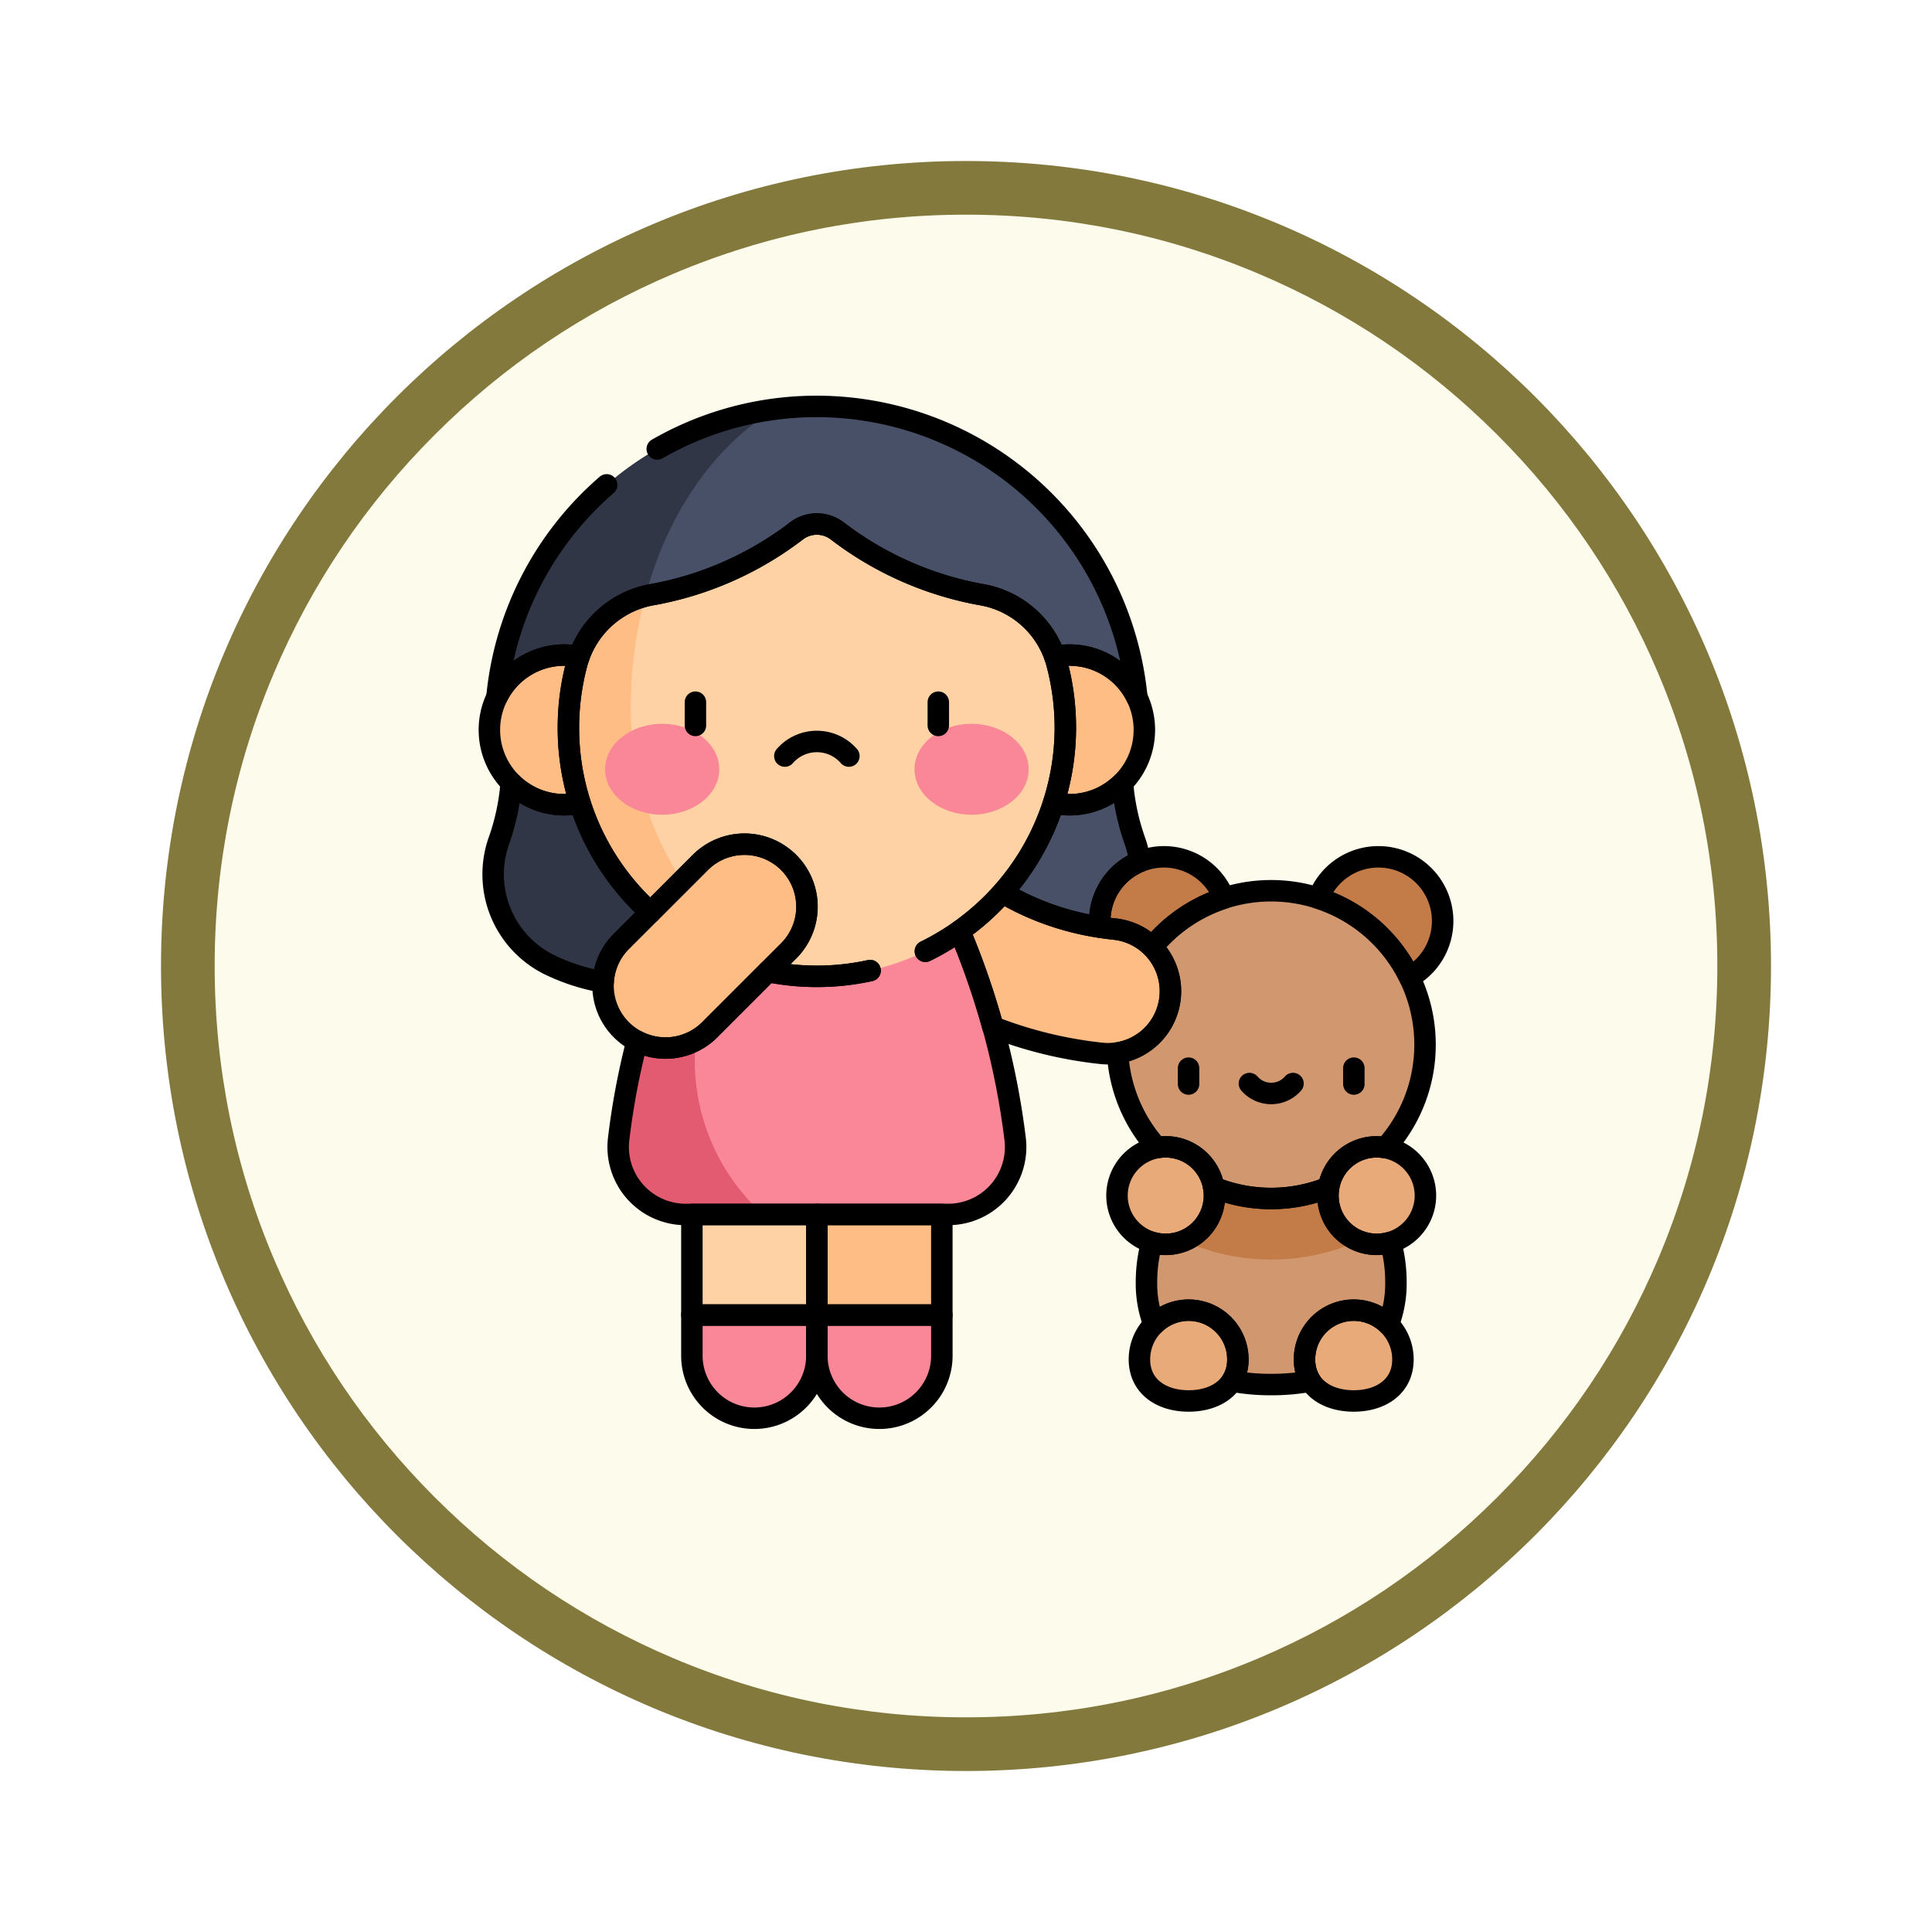 <svg xmlns="http://www.w3.org/2000/svg" xmlns:xlink="http://www.w3.org/1999/xlink" width="108" height="108" viewBox="0 0 108 108">
  <defs>
    <filter id="Trazado_904820" x="0" y="0" width="108" height="108" filterUnits="userSpaceOnUse">
      <feOffset dy="3" input="SourceAlpha"/>
      <feGaussianBlur stdDeviation="3" result="blur"/>
      <feFlood flood-opacity="0.161"/>
      <feComposite operator="in" in2="blur"/>
      <feComposite in="SourceGraphic"/>
    </filter>
    <clipPath id="clip-path">
      <path id="path513" d="M0-682.665H58.272v58.272H0Z" transform="translate(0 682.665)"/>
    </clipPath>
  </defs>
  <g id="Grupo_1202346" data-name="Grupo 1202346" transform="translate(-200.522 -1225.176)">
    <g id="Grupo_1202148" data-name="Grupo 1202148" transform="translate(209.522 1231.176)">
      <g id="Grupo_1173585" data-name="Grupo 1173585" transform="translate(0 0)">
        <g id="Grupo_1173428" data-name="Grupo 1173428">
          <g id="Grupo_1171958" data-name="Grupo 1171958">
            <g id="Grupo_1167341" data-name="Grupo 1167341">
              <g id="Grupo_1166792" data-name="Grupo 1166792">
                <g transform="matrix(1, 0, 0, 1, -9, -6)" filter="url(#Trazado_904820)">
                  <g id="Trazado_904820-2" data-name="Trazado 904820" transform="translate(9 6)" fill="#fdfbec">
                    <path d="M 45 88.5 C 39.127 88.5 33.43 87.35 28.068 85.082 C 22.889 82.891 18.236 79.755 14.241 75.759 C 10.245 71.764 7.109 67.111 4.918 61.932 C 2.65 56.57 1.5 50.873 1.5 45 C 1.5 39.127 2.65 33.43 4.918 28.068 C 7.109 22.889 10.245 18.236 14.241 14.241 C 18.236 10.245 22.889 7.109 28.068 4.918 C 33.43 2.65 39.127 1.5 45 1.5 C 50.873 1.5 56.57 2.65 61.932 4.918 C 67.111 7.109 71.764 10.245 75.759 14.241 C 79.755 18.236 82.891 22.889 85.082 28.068 C 87.35 33.43 88.5 39.127 88.5 45 C 88.5 50.873 87.35 56.57 85.082 61.932 C 82.891 67.111 79.755 71.764 75.759 75.759 C 71.764 79.755 67.111 82.891 61.932 85.082 C 56.57 87.35 50.873 88.5 45 88.5 Z" stroke="none"/>
                    <path d="M 45 3 C 39.329 3 33.829 4.11 28.653 6.299 C 23.652 8.415 19.16 11.443 15.302 15.302 C 11.443 19.16 8.415 23.652 6.299 28.653 C 4.11 33.829 3 39.329 3 45 C 3 50.671 4.11 56.171 6.299 61.347 C 8.415 66.348 11.443 70.84 15.302 74.698 C 19.16 78.557 23.652 81.585 28.653 83.701 C 33.829 85.89 39.329 87 45 87 C 50.671 87 56.171 85.89 61.347 83.701 C 66.348 81.585 70.84 78.557 74.698 74.698 C 78.557 70.84 81.585 66.348 83.701 61.347 C 85.89 56.171 87 50.671 87 45 C 87 39.329 85.89 33.829 83.701 28.653 C 81.585 23.652 78.557 19.16 74.698 15.302 C 70.84 11.443 66.348 8.415 61.347 6.299 C 56.171 4.11 50.671 3 45 3 M 45 -7.62939453125e-06 C 69.853 -7.62939453125e-06 90 20.147 90 45 C 90 69.853 69.853 90 45 90 C 20.147 90 -7.62939453125e-06 69.853 -7.62939453125e-06 45 C -7.62939453125e-06 20.147 20.147 -7.62939453125e-06 45 -7.62939453125e-06 Z" stroke="none" fill="#83793c"/>
                  </g>
                </g>
              </g>
            </g>
          </g>
        </g>
      </g>
    </g>
    <g id="g507" transform="translate(225.387 1929.705)">
      <g id="g509" transform="translate(0 -682.665)">
        <g id="g511" clip-path="url(#clip-path)">
          <g id="g517" transform="translate(27.787 18.82)">
            <path id="path519" d="M-110.208,0a11.925,11.925,0,0,0,.5,6.328,5.633,5.633,0,0,1-2.858,6.93,12.486,12.486,0,0,1-5.784,1.165l-2.148-5.188L-113.59,0Z" transform="translate(120.493)" fill="#475066"/>
          </g>
          <g id="g521" transform="translate(39.224 42.182)">
            <path id="path523" d="M-149.417-81.505c0,4.2-3.122,5.744-6.972,5.744s-6.972-1.543-6.972-5.744,3.121-7.606,6.972-7.606,6.972,3.406,6.972,7.606" transform="translate(163.361 89.112)" fill="#d1986f"/>
          </g>
          <g id="g525" transform="translate(36.612 26.033)">
            <path id="path527" d="M-76.931-38.466a3.59,3.59,0,0,1-3.59,3.59,3.59,3.59,0,0,1-3.59-3.59,3.59,3.59,0,0,1,3.59-3.59,3.59,3.59,0,0,1,3.59,3.59" transform="translate(84.11 42.056)" fill="#c37b47"/>
          </g>
          <g id="g529" transform="translate(48.6 26.033)">
            <path id="path531" d="M0-38.466a3.59,3.59,0,0,0,3.59,3.59,3.59,3.59,0,0,0,3.59-3.59,3.59,3.59,0,0,0-3.59-3.59A3.59,3.59,0,0,0,0-38.466" transform="translate(0 42.056)" fill="#c37b47"/>
          </g>
          <g id="g533" transform="translate(39.821 42.182)">
            <path id="path535" d="M-68.314-68.184a11.942,11.942,0,0,0,6.375-1.836,6.979,6.979,0,0,0-6.375-4.528,6.979,6.979,0,0,0-6.375,4.528,11.941,11.941,0,0,0,6.375,1.836" transform="translate(74.689 74.548)" fill="#c37b47"/>
          </g>
          <g id="g537" transform="translate(37.596 27.931)">
            <path id="path539" d="M-184.295-92.148a8.6,8.6,0,0,1-8.6,8.6,8.6,8.6,0,0,1-8.6-8.6,8.6,8.6,0,0,1,8.6-8.6,8.6,8.6,0,0,1,8.6,8.6" transform="translate(201.494 100.748)" fill="#d1986f"/>
          </g>
          <g id="g541" transform="translate(13.812 48.762)">
            <path id="path543" d="M-74.859-30.917v2.278a3.494,3.494,0,0,1-3.493,3.493,3.493,3.493,0,0,1-3.493-3.493v-2.278l3.493-2.885Z" transform="translate(81.845 33.803)" fill="#f98797"/>
          </g>
          <g id="g545" transform="translate(20.799 48.762)">
            <path id="path547" d="M0-30.917v2.278a3.5,3.5,0,0,0,3.493,3.493A3.493,3.493,0,0,0,6.986-28.64v-2.278L3.493-33.8Z" transform="translate(0 33.803)" fill="#f98797"/>
          </g>
          <g id="g549" transform="translate(13.812 43.548)">
            <path id="path551" d="M-74.859,0l3.493,5.214L-74.859,8.1h-6.986V0Z" transform="translate(81.845)" fill="#fed2a4"/>
          </g>
          <g id="g553" transform="translate(2.832 0.854)">
            <path id="path555" d="M0-192.514a17.987,17.987,0,0,1,17.966-17.966,17.987,17.987,0,0,1,17.966,17.966Z" transform="translate(0 210.481)" fill="#475066"/>
          </g>
          <g id="g557" transform="translate(2.701 18.82)">
            <path id="path559" d="M-8.828,0a11.924,11.924,0,0,1-.5,6.328,5.633,5.633,0,0,0,2.858,6.93A12.487,12.487,0,0,0-.691,14.423L1.457,9.234-5.446,0Z" transform="translate(9.652)" fill="#303646"/>
          </g>
          <g id="g561" transform="translate(22.768 26.168)">
            <path id="path563" d="M-157.487-41.867a14.11,14.11,0,0,1-8.686-3.907l-6.012,3.736a20.551,20.551,0,0,0,13.91,7.113A3.493,3.493,0,0,0-154.41-38a3.493,3.493,0,0,0-3.077-3.864" transform="translate(172.185 45.775)" fill="#ffbd86"/>
          </g>
          <path id="path565" d="M243.661-164.392h6.986v-8.1h-6.986Z" transform="translate(-222.862 216.04)" fill="#ffbd86"/>
          <g id="g567" transform="translate(9.692 28.055)">
            <path id="path569" d="M-237.732-147.342a42.206,42.206,0,0,0-4.092-13.751H-255.8a42.205,42.205,0,0,0-4.091,13.751,3.77,3.77,0,0,0,3.738,4.219h14.684a3.77,3.77,0,0,0,3.738-4.219" transform="translate(259.919 161.093)" fill="#f98797"/>
          </g>
          <g id="g571" transform="translate(2.832 1.007)">
            <path id="path573" d="M-81.083-179.361c0-6.952,2.865-13.543,8.051-16.739A17.993,17.993,0,0,0-88.65-178.287h7.6c-.021-.355-.033-.713-.033-1.074" transform="translate(88.65 196.1)" fill="#303646"/>
          </g>
          <g id="g575" transform="translate(30.74 14.754)">
            <path id="path577" d="M0-44.817a4.183,4.183,0,0,0,4.183,4.183,4.183,4.183,0,0,0,4.183-4.183A4.183,4.183,0,0,0,4.183-49,4.183,4.183,0,0,0,0-44.817" transform="translate(0 49)" fill="#ffbd86"/>
          </g>
          <g id="g579" transform="translate(6.907 7.427)">
            <path id="path581" d="M-292.588-83.3a5.3,5.3,0,0,0-4.085-3.8,18.718,18.718,0,0,1-8.153-3.557,1.88,1.88,0,0,0-2.353,0,18.713,18.713,0,0,1-8.152,3.557,5.326,5.326,0,0,0-4.1,3.874,13.9,13.9,0,0,0-.458,3.549A13.892,13.892,0,0,0-305.447-65.8a13.928,13.928,0,0,0,13.334-13.8,13.917,13.917,0,0,0-.476-3.7" transform="translate(319.894 91.078)" fill="#fed2a4"/>
          </g>
          <g id="g583" transform="translate(9.692 28.055)">
            <path id="path585" d="M-45.895-100.232a11.613,11.613,0,0,1,4.719-9.354H-46.06a42.2,42.2,0,0,0-4.092,13.751,3.77,3.77,0,0,0,3.738,4.219h4.336a11.6,11.6,0,0,1-3.817-8.615" transform="translate(50.178 109.586)" fill="#e35b70"/>
          </g>
          <g id="g587" transform="translate(8.846 25.325)">
            <path id="path589" d="M-10.962-111.165a3.493,3.493,0,0,1,0-4.94l4.412-4.411a3.493,3.493,0,0,1,4.94,0,3.493,3.493,0,0,1,0,4.94l-4.411,4.411a3.493,3.493,0,0,1-4.94,0" transform="translate(11.985 121.539)" fill="#ffbd86"/>
          </g>
          <g id="g591" transform="translate(2.492 11.455)">
            <path id="path593" d="M-170.428-225.54a17.6,17.6,0,0,1-8-14.758,24.305,24.305,0,0,1,.816-6.291,5.324,5.324,0,0,0-3.717,3.391,3.488,3.488,0,0,0-.823-.093,4.183,4.183,0,0,0-4.183,4.183,4.183,4.183,0,0,0,4.183,4.183,3.441,3.441,0,0,0,.877-.107,13.911,13.911,0,0,0,10.845,9.492" transform="translate(186.333 246.589)" fill="#ffbd86"/>
          </g>
          <g id="g595" transform="translate(8.959 18.598)">
            <path id="path597" d="M-68.389-27.231c0,1.4-1.429,2.541-3.191,2.541s-3.191-1.138-3.191-2.541,1.429-2.541,3.191-2.541,3.191,1.138,3.191,2.541" transform="translate(74.772 29.772)" fill="#f98797"/>
          </g>
          <g id="g599" transform="translate(26.256 18.598)">
            <path id="path601" d="M0-27.231c0,1.4,1.429,2.541,3.191,2.541s3.191-1.138,3.191-2.541-1.429-2.541-3.191-2.541S0-28.634,0-27.231" transform="translate(0 29.772)" fill="#f98797"/>
          </g>
          <g id="g603" transform="translate(38.831 51.375)">
            <path id="path605" d="M-29.476,0a2.751,2.751,0,0,0-2.751,2.751c0,1.519,1.232,2.324,2.751,2.324s2.751-.805,2.751-2.324A2.751,2.751,0,0,0-29.476,0" transform="translate(32.227)" fill="#e8aa79"/>
          </g>
          <g id="g607" transform="translate(48.059 51.375)">
            <path id="path609" d="M-29.475,0a2.751,2.751,0,0,1,2.751,2.751c0,1.519-1.231,2.324-2.751,2.324s-2.751-.805-2.751-2.324A2.751,2.751,0,0,1-29.475,0" transform="translate(32.225)" fill="#e8aa79"/>
          </g>
          <g id="g611" transform="translate(37.575 42.246)">
            <path id="path613" d="M-58.384-29.192a2.724,2.724,0,0,1-2.724,2.724,2.724,2.724,0,0,1-2.724-2.724,2.724,2.724,0,0,1,2.724-2.724,2.724,2.724,0,0,1,2.724,2.724" transform="translate(63.833 31.916)" fill="#e8aa79"/>
          </g>
          <g id="g615" transform="translate(49.369 42.246)">
            <path id="path617" d="M0-29.192a2.724,2.724,0,0,0,2.724,2.724,2.724,2.724,0,0,0,2.724-2.724,2.724,2.724,0,0,0-2.724-2.724A2.724,2.724,0,0,0,0-29.192" transform="translate(0 31.916)" fill="#e8aa79"/>
          </g>
          <g id="g619" transform="translate(13.812 51.647)">
            <path id="path621" d="M-74.859,0V2.277a3.494,3.494,0,0,1-3.493,3.493,3.493,3.493,0,0,1-3.493-3.493V0Z" transform="translate(81.845)" fill="none" stroke="#000" stroke-linecap="round" stroke-linejoin="round" stroke-miterlimit="10" stroke-width="1.2"/>
          </g>
          <g id="g623" transform="translate(20.799 51.647)">
            <path id="path625" d="M0,0V2.277a3.493,3.493,0,0,0,6.986,0V0Z" fill="none" stroke="#000" stroke-linecap="round" stroke-linejoin="round" stroke-miterlimit="10" stroke-width="1.2"/>
          </g>
          <g id="g627" transform="translate(14.01 17.388)">
            <path id="path629" d="M0,0V1.3" fill="none" stroke="#000" stroke-linecap="round" stroke-linejoin="round" stroke-miterlimit="10" stroke-width="1.2"/>
          </g>
          <g id="g631" transform="translate(27.587 17.388)">
            <path id="path633" d="M0,0V1.3" fill="none" stroke="#000" stroke-linecap="round" stroke-linejoin="round" stroke-miterlimit="10" stroke-width="1.2"/>
          </g>
          <g id="g635" transform="translate(19.009 19.585)">
            <path id="path637" d="M-38.358-8.738a2.368,2.368,0,0,0-1.79-.815,2.368,2.368,0,0,0-1.79.815" transform="translate(41.937 9.553)" fill="none" stroke="#000" stroke-linecap="round" stroke-linejoin="round" stroke-miterlimit="10" stroke-width="1.2"/>
          </g>
          <g id="g639" transform="translate(41.576 37.846)">
            <path id="path641" d="M0,0V.888" fill="none" stroke="#000" stroke-linecap="round" stroke-linejoin="round" stroke-miterlimit="10" stroke-width="1.2"/>
          </g>
          <g id="g643" transform="translate(50.816 37.846)">
            <path id="path645" d="M0,0V.888" fill="none" stroke="#000" stroke-linecap="round" stroke-linejoin="round" stroke-miterlimit="10" stroke-width="1.2"/>
          </g>
          <g id="g647" transform="translate(44.978 38.707)">
            <path id="path649" d="M0,0A1.612,1.612,0,0,0,1.218.555,1.611,1.611,0,0,0,2.436,0" fill="none" stroke="#000" stroke-linecap="round" stroke-linejoin="round" stroke-miterlimit="10" stroke-width="1.2"/>
          </g>
          <g id="g651" transform="translate(2.915 0.854)">
            <path id="path653" d="M-65.727-47.008a17.946,17.946,0,0,0-6.134,11.862,4.183,4.183,0,0,1,3.76-2.349,4.2,4.2,0,0,1,.826.082,5.321,5.321,0,0,1,3.969-3.438,18.714,18.714,0,0,0,8.152-3.557,1.88,1.88,0,0,1,2.353,0,18.72,18.72,0,0,0,8.153,3.558,5.3,5.3,0,0,1,3.972,3.437,4.205,4.205,0,0,1,.823-.081,4.182,4.182,0,0,1,3.76,2.35,17.991,17.991,0,0,0-17.884-16.25A17.853,17.853,0,0,0-62.9-49.016" transform="translate(71.861 51.395)" fill="none" stroke="#000" stroke-linecap="round" stroke-linejoin="round" stroke-miterlimit="10" stroke-width="1.2"/>
          </g>
          <g id="g655" transform="translate(2.701 21.89)">
            <path id="path657" d="M-76.807-95.038l1.626-1.626a13.9,13.9,0,0,1-3.94-6.108,4.19,4.19,0,0,1-.881.094,4.169,4.169,0,0,1-2.962-1.229,12.6,12.6,0,0,1-.693,3.258,5.633,5.633,0,0,0,2.858,6.93,11.433,11.433,0,0,0,2.974.954A3.479,3.479,0,0,1-76.807-95.038Z" transform="translate(83.975 103.908)" fill="none" stroke="#000" stroke-linecap="round" stroke-linejoin="round" stroke-miterlimit="10" stroke-width="1.2"/>
          </g>
          <g id="g659" transform="translate(31.172 21.89)">
            <path id="path661" d="M-.087-65.906a15.143,15.143,0,0,0,5.449,1.92c-.01-.111-.016-.224-.016-.337a3.59,3.59,0,0,1,2.236-3.325A5.586,5.586,0,0,0,7.31-68.8a12.6,12.6,0,0,1-.693-3.258,4.17,4.17,0,0,1-2.961,1.229,4.2,4.2,0,0,1-.888-.1A13.948,13.948,0,0,1-.095-65.911Z" transform="translate(0.095 72.057)" fill="none" stroke="#000" stroke-linecap="round" stroke-linejoin="round" stroke-miterlimit="10" stroke-width="1.2"/>
          </g>
          <g id="g663" transform="translate(2.492 14.754)">
            <path id="path665" d="M-47.31-43.572a13.9,13.9,0,0,1,.458-3.549c.039-.148.085-.293.136-.436a4.2,4.2,0,0,0-.826-.082,4.183,4.183,0,0,0-4.183,4.183,4.183,4.183,0,0,0,4.183,4.183,4.2,4.2,0,0,0,.881-.094A13.882,13.882,0,0,1-47.31-43.572Z" transform="translate(51.725 47.639)" fill="none" stroke="#000" stroke-linecap="round" stroke-linejoin="round" stroke-miterlimit="10" stroke-width="1.2"/>
          </g>
          <g id="g667" transform="translate(34.034 14.754)">
            <path id="path669" d="M-9.52,0a4.2,4.2,0,0,0-.823.081q.063.18.113.366a13.912,13.912,0,0,1,.476,3.7,13.772,13.772,0,0,1-.655,4.122,4.2,4.2,0,0,0,.888.1A4.183,4.183,0,0,0-5.337,4.183,4.183,4.183,0,0,0-9.52,0Z" transform="translate(10.408)" fill="none" stroke="#000" stroke-linecap="round" stroke-linejoin="round" stroke-miterlimit="10" stroke-width="1.2"/>
          </g>
          <g id="g671" transform="translate(8.846 25.325)">
            <path id="path673" d="M-10.962-111.165a3.493,3.493,0,0,1,0-4.94l4.411-4.411a3.493,3.493,0,0,1,4.94,0,3.493,3.493,0,0,1,0,4.94l-4.411,4.411A3.493,3.493,0,0,1-10.962-111.165Z" transform="translate(11.985 121.539)" fill="none" stroke="#000" stroke-linecap="round" stroke-linejoin="round" stroke-miterlimit="10" stroke-width="1.2"/>
          </g>
          <g id="g675" transform="translate(6.907 7.427)">
            <path id="path677" d="M-213.839-255.942a13.942,13.942,0,0,0,7.825-12.411,13.917,13.917,0,0,0-.476-3.7,5.3,5.3,0,0,0-4.085-3.8,18.72,18.72,0,0,1-8.153-3.558,1.88,1.88,0,0,0-2.353,0,18.714,18.714,0,0,1-8.152,3.557,5.326,5.326,0,0,0-4.1,3.874,13.909,13.909,0,0,0-.458,3.549,13.854,13.854,0,0,0,4.587,10.314l2.786-2.786a3.493,3.493,0,0,1,4.94,0,3.493,3.493,0,0,1,0,4.94l-1.154,1.154a13.992,13.992,0,0,0,3.288.258,13.783,13.783,0,0,0,2.418-.31" transform="translate(233.795 279.828)" fill="none" stroke="#000" stroke-linecap="round" stroke-linejoin="round" stroke-miterlimit="10" stroke-width="1.2"/>
          </g>
          <path id="path679" d="M161.814-137.86H168.8v-5.623h-6.986Z" transform="translate(-148.002 189.508)" fill="none" stroke="#000" stroke-linecap="round" stroke-linejoin="round" stroke-miterlimit="10" stroke-width="1.2"/>
          <path id="path681" d="M243.659-137.86h6.986v-5.623h-6.986Z" transform="translate(-222.861 189.508)" fill="none" stroke="#000" stroke-linecap="round" stroke-linejoin="round" stroke-miterlimit="10" stroke-width="1.2"/>
          <g id="g683" transform="translate(9.692 30.179)">
            <path id="path685" d="M-150.872-23.688a13.769,13.769,0,0,1-2.418.311,13.993,13.993,0,0,1-3.288-.258l-3.257,3.257a3.494,3.494,0,0,1-4.064.639,41.4,41.4,0,0,0-1.027,5.467,3.77,3.77,0,0,0,3.738,4.219H-146.5a3.77,3.77,0,0,0,3.738-4.219,43.517,43.517,0,0,0-3.1-11.627,13.9,13.9,0,0,1-1.914,1.132" transform="translate(164.952 25.899)" fill="none" stroke="#000" stroke-linecap="round" stroke-linejoin="round" stroke-miterlimit="10" stroke-width="1.2"/>
          </g>
          <g id="g687" transform="translate(28.776 28.036)">
            <path id="path689" d="M-93.1-21.854a15.413,15.413,0,0,1-6.293-2.04,14.054,14.054,0,0,1-2.4,2.143,44.035,44.035,0,0,1,1.861,5.36,23.509,23.509,0,0,0,6.04,1.478,3.493,3.493,0,0,0,3.864-3.077A3.493,3.493,0,0,0-93.1-21.854Z" transform="translate(101.79 23.893)" fill="none" stroke="#000" stroke-linecap="round" stroke-linejoin="round" stroke-miterlimit="10" stroke-width="1.2"/>
          </g>
          <g id="g691" transform="translate(36.612 26.033)">
            <path id="path693" d="M-74.409-24.76a3.59,3.59,0,0,0-3.354-2.311,3.59,3.59,0,0,0-3.59,3.59c0,.114.006.226.016.337.272.043.55.083.837.115a3.476,3.476,0,0,1,2.079,1A8.613,8.613,0,0,1-74.409-24.76Z" transform="translate(81.353 27.071)" fill="none" stroke="#000" stroke-linecap="round" stroke-linejoin="round" stroke-miterlimit="10" stroke-width="1.2"/>
          </g>
          <g id="g695" transform="translate(48.835 26.033)">
            <path id="path697" d="M-54.572-72.122a3.588,3.588,0,0,0,1.852-3.141,3.59,3.59,0,0,0-3.59-3.59,3.59,3.59,0,0,0-3.355,2.312A8.623,8.623,0,0,1-54.572-72.122Z" transform="translate(59.665 78.853)" fill="none" stroke="#000" stroke-linecap="round" stroke-linejoin="round" stroke-miterlimit="10" stroke-width="1.2"/>
          </g>
          <g id="g699" transform="translate(37.575 42.246)">
            <path id="path701" d="M-58.384-29.192a2.724,2.724,0,0,1-2.724,2.724,2.724,2.724,0,0,1-2.724-2.724,2.724,2.724,0,0,1,2.724-2.724A2.724,2.724,0,0,1-58.384-29.192Z" transform="translate(63.833 31.916)" fill="none" stroke="#000" stroke-linecap="round" stroke-linejoin="round" stroke-miterlimit="10" stroke-width="1.2"/>
          </g>
          <g id="g703" transform="translate(37.609 27.931)">
            <path id="path705" d="M-155.195-153.387a2.741,2.741,0,0,1,.488.044,8.567,8.567,0,0,0,2.215-5.76,8.6,8.6,0,0,0-8.6-8.6,8.582,8.582,0,0,0-6.651,3.149,3.486,3.486,0,0,1,1,2.86,3.494,3.494,0,0,1-2.933,3.058,8.564,8.564,0,0,0,2.2,5.292,2.739,2.739,0,0,1,.486-.044,2.725,2.725,0,0,1,2.685,2.264,8.574,8.574,0,0,0,3.212.621,8.573,8.573,0,0,0,3.212-.623A2.724,2.724,0,0,1-155.195-153.387Z" transform="translate(169.678 167.702)" fill="none" stroke="#000" stroke-linecap="round" stroke-linejoin="round" stroke-miterlimit="10" stroke-width="1.2"/>
          </g>
          <g id="g707" transform="translate(49.369 42.246)">
            <path id="path709" d="M0-29.192a2.724,2.724,0,0,0,2.724,2.724,2.724,2.724,0,0,0,2.724-2.724,2.724,2.724,0,0,0-2.724-2.724A2.724,2.724,0,0,0,0-29.192Z" transform="translate(0 31.916)" fill="none" stroke="#000" stroke-linecap="round" stroke-linejoin="round" stroke-miterlimit="10" stroke-width="1.2"/>
          </g>
          <g id="g711" transform="translate(38.831 51.376)">
            <path id="path713" d="M-29.475,0a2.751,2.751,0,0,0-2.751,2.751c0,1.519,1.232,2.324,2.751,2.324s2.751-.805,2.751-2.324A2.751,2.751,0,0,0-29.475,0Z" transform="translate(32.225)" fill="none" stroke="#000" stroke-linecap="round" stroke-linejoin="round" stroke-miterlimit="10" stroke-width="1.2"/>
          </g>
          <g id="g715" transform="translate(39.224 44.508)">
            <path id="path717" d="M-94.674-103.063a2.751,2.751,0,0,1,2.751-2.751,2.742,2.742,0,0,1,1.936.8,6.321,6.321,0,0,0,.422-2.385,8.247,8.247,0,0,0-.3-2.206,2.723,2.723,0,0,1-.776.113,2.724,2.724,0,0,1-2.724-2.724,2.74,2.74,0,0,1,.04-.462,8.573,8.573,0,0,1-3.212.623,8.574,8.574,0,0,1-3.212-.621,2.73,2.73,0,0,1,.04.461,2.725,2.725,0,0,1-2.724,2.724,2.724,2.724,0,0,1-.776-.113,8.247,8.247,0,0,0-.3,2.206,6.321,6.321,0,0,0,.422,2.385,2.742,2.742,0,0,1,1.936-.8,2.751,2.751,0,0,1,2.751,2.751,2.219,2.219,0,0,1-.332,1.212,11.792,11.792,0,0,0,2.195.194,11.79,11.79,0,0,0,2.195-.194A2.22,2.22,0,0,1-94.674-103.063Z" transform="translate(103.509 112.681)" fill="none" stroke="#000" stroke-linecap="round" stroke-linejoin="round" stroke-miterlimit="10" stroke-width="1.2"/>
          </g>
          <g id="g719" transform="translate(48.059 51.376)">
            <path id="path721" d="M-29.475,0a2.751,2.751,0,0,1,2.751,2.751c0,1.519-1.231,2.324-2.751,2.324s-2.751-.805-2.751-2.324A2.751,2.751,0,0,1-29.475,0Z" transform="translate(32.225)" fill="none" stroke="#000" stroke-linecap="round" stroke-linejoin="round" stroke-miterlimit="10" stroke-width="1.2"/>
          </g>
        </g>
      </g>
    </g>
  </g>
</svg>
